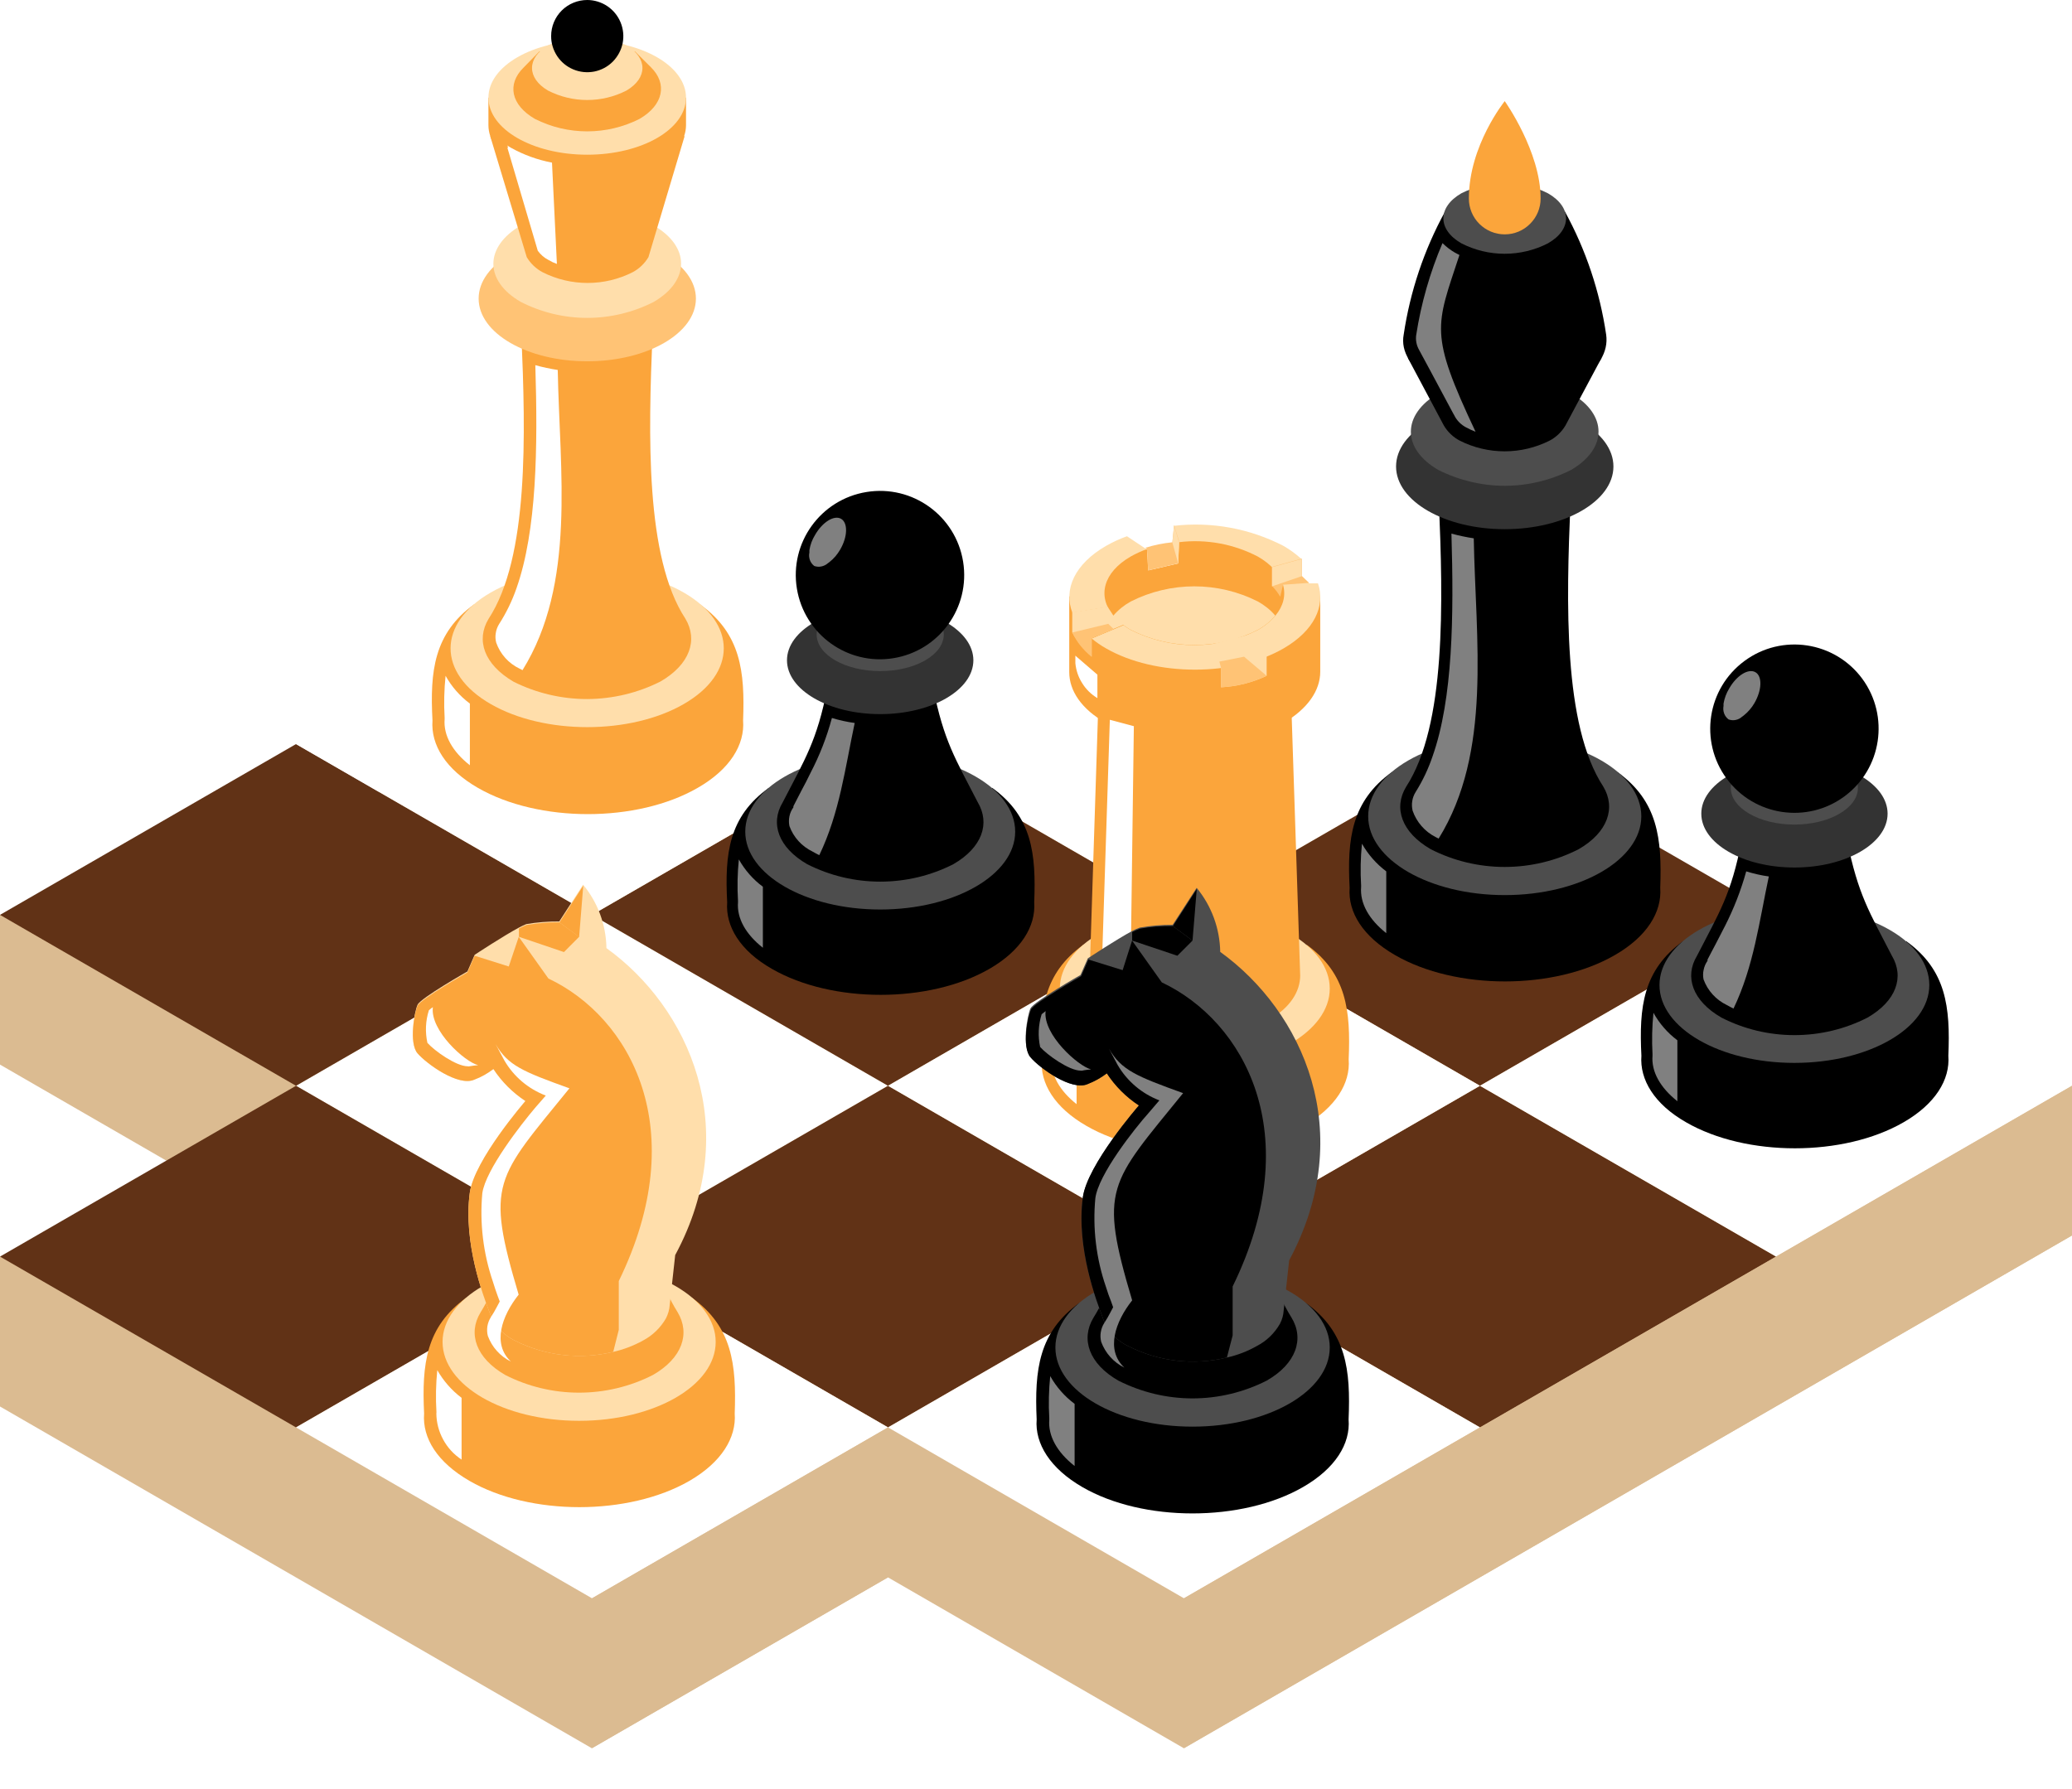 <svg width="22" height="19" viewBox="0 0 22 19" fill="none" xmlns="http://www.w3.org/2000/svg">
<g clip-path="url(#clip0_1232_9183)">
<path d="M15.714 9.491L12.571 7.676L9.429 9.491L6.285 7.676L0 9.718V11.306L3.143 13.121L0 13.348V14.937L6.285 18.567L9.429 16.752L12.571 18.567L22 13.121V11.533L15.714 9.491Z" fill="#DBBB91"/>
<path d="M9.429 7.902L12.571 6.087L15.714 7.902L12.571 9.716L9.429 7.902Z" fill="white"/>
<path d="M12.571 9.716L15.714 7.902L18.858 9.716L15.714 11.531L12.571 9.716Z" fill="#613216"/>
<path d="M3.143 11.531L6.286 9.716L9.429 11.531L6.286 13.345L3.143 11.531Z" fill="white"/>
<path d="M0 9.716L3.143 7.902L6.286 9.716L3.143 11.531L0 9.716Z" fill="#613216"/>
<path d="M6.286 13.345L9.429 11.531L12.571 13.345L9.429 15.159L6.286 13.345Z" fill="#613216"/>
<path d="M12.571 13.345L15.714 11.531L18.858 13.345L15.714 15.159L12.571 13.345Z" fill="#613216"/>
<path d="M6.286 9.716L9.429 7.902L12.571 9.716L9.429 11.531L6.286 9.716Z" fill="#613216"/>
<path d="M0 13.345L3.143 11.531L6.286 13.345L3.143 15.159L0 13.345Z" fill="#613216"/>
<path d="M3.143 15.159L6.286 13.345L9.429 15.159L6.286 16.974L3.143 15.159Z" fill="white"/>
<path d="M9.429 11.531L12.571 9.716L15.714 11.531L12.571 13.345L9.429 11.531Z" fill="white"/>
<path d="M3.143 7.902L6.286 6.087L9.429 7.902L6.286 9.716L3.143 7.902Z" fill="white"/>
<path d="M15.714 11.531L18.858 9.716L22 11.531L18.858 13.345L15.714 11.531Z" fill="white"/>
<path d="M9.429 15.159L12.571 13.345L15.714 15.159L12.571 16.974L9.429 15.159Z" fill="white"/>
<path d="M8.163 8.367L8.441 8.84C9.027 8.628 9.669 8.628 10.256 8.84L10.535 8.367C10.958 8.672 11.002 9.066 10.981 9.583C10.999 9.837 10.841 10.096 10.504 10.29C9.867 10.657 8.834 10.657 8.197 10.29C7.856 10.096 7.702 9.836 7.721 9.582C7.694 9.066 7.738 8.672 8.163 8.367Z" fill="black"/>
<path d="M9.346 9.659C10.137 9.659 10.779 9.289 10.779 8.832C10.779 8.375 10.137 8.005 9.346 8.005C8.555 8.005 7.913 8.375 7.913 8.832C7.913 9.289 8.555 9.659 9.346 9.659Z" fill="#4D4D4D"/>
<path d="M9.346 7.304H9.908C10.021 7.871 10.144 8.058 10.381 8.519C10.516 8.746 10.428 9.001 10.122 9.178C9.882 9.3 9.616 9.363 9.347 9.363C9.077 9.363 8.812 9.3 8.571 9.178C8.264 9.001 8.176 8.745 8.31 8.522C8.549 8.058 8.674 7.87 8.785 7.304H9.346Z" fill="black"/>
<path d="M9.346 7.584C9.892 7.584 10.335 7.328 10.335 7.012C10.335 6.697 9.892 6.441 9.346 6.441C8.799 6.441 8.356 6.697 8.356 7.012C8.356 7.328 8.799 7.584 9.346 7.584Z" fill="#333333"/>
<path d="M9.346 7.127C9.719 7.127 10.021 6.953 10.021 6.738C10.021 6.523 9.719 6.349 9.346 6.349C8.973 6.349 8.671 6.523 8.671 6.738C8.671 6.953 8.973 7.127 9.346 7.127Z" fill="#4D4D4D"/>
<path d="M9.486 6.99C9.974 6.911 10.305 6.452 10.226 5.964C10.147 5.477 9.688 5.146 9.201 5.225C8.713 5.304 8.382 5.763 8.461 6.25C8.54 6.737 8.999 7.069 9.486 6.99Z" fill="black"/>
<path d="M8.424 8.574V8.569V8.562L8.508 8.399C8.544 8.332 8.577 8.269 8.606 8.208C8.703 8.022 8.779 7.827 8.833 7.625C8.912 7.649 8.993 7.667 9.075 7.678C8.973 8.157 8.915 8.633 8.699 9.082C8.675 9.07 8.651 9.058 8.628 9.044C8.514 8.989 8.425 8.892 8.382 8.773C8.375 8.739 8.375 8.703 8.382 8.669C8.389 8.635 8.403 8.603 8.424 8.574Z" fill="#808080"/>
<path d="M7.836 9.574V9.566C7.827 9.42 7.83 9.273 7.845 9.127C7.909 9.241 7.996 9.34 8.1 9.417V10.065C7.918 9.922 7.822 9.751 7.836 9.582V9.574Z" fill="#808080"/>
<path d="M8.646 6.011C8.624 5.994 8.608 5.972 8.599 5.947C8.59 5.921 8.588 5.894 8.594 5.868V5.843C8.603 5.786 8.623 5.732 8.653 5.683C8.732 5.544 8.857 5.467 8.931 5.51C9.004 5.553 9.001 5.7 8.92 5.838C8.891 5.888 8.853 5.933 8.807 5.969L8.788 5.983C8.769 6 8.745 6.011 8.72 6.016C8.695 6.021 8.67 6.019 8.646 6.011Z" fill="#808080"/>
<path d="M11.502 10.034L11.78 10.508C12.367 10.296 13.009 10.296 13.595 10.508L13.875 10.034C14.298 10.34 14.342 10.733 14.32 11.25C14.34 11.505 14.181 11.762 13.844 11.957C13.206 12.325 12.174 12.325 11.536 11.957C11.196 11.762 11.042 11.504 11.061 11.25C11.034 10.733 11.078 10.34 11.502 10.034Z" fill="#FBA53B"/>
<path d="M12.686 11.326C13.477 11.326 14.119 10.955 14.119 10.499C14.119 10.042 13.477 9.672 12.686 9.672C11.894 9.672 11.253 10.042 11.253 10.499C11.253 10.955 11.894 11.326 12.686 11.326Z" fill="#FFDEAB"/>
<path d="M11.97 6.723C11.574 6.95 11.574 7.322 11.97 7.55C12.192 7.663 12.437 7.722 12.686 7.722C12.935 7.722 13.181 7.663 13.403 7.55C13.797 7.323 13.797 6.951 13.403 6.723C13.181 6.611 12.935 6.552 12.686 6.552C12.437 6.552 12.192 6.611 11.97 6.723Z" fill="#FFDEAB"/>
<path d="M11.569 10.36L11.673 7.126H13.699L13.805 10.36C13.805 10.529 13.7 10.7 13.477 10.829C13.232 10.953 12.961 11.018 12.686 11.018C12.411 11.018 12.14 10.953 11.895 10.829C11.672 10.7 11.563 10.53 11.569 10.36Z" fill="#FBA53B"/>
<path d="M11.353 7.138V6.333H11.791C12.071 6.201 12.376 6.133 12.685 6.133C12.995 6.133 13.3 6.201 13.58 6.333H14.018V7.134C14.018 7.331 13.887 7.527 13.628 7.678C13.107 7.979 12.266 7.979 11.743 7.678C11.483 7.532 11.353 7.336 11.353 7.138Z" fill="#FBA53B"/>
<path d="M11.759 6.446L11.386 6.507C11.29 6.26 11.41 5.99 11.744 5.797C11.815 5.757 11.889 5.722 11.966 5.695L12.178 5.836L12.191 6.063L12.51 5.989L12.519 5.762V5.754L12.466 5.584C12.866 5.538 13.271 5.613 13.629 5.798C13.698 5.838 13.764 5.886 13.823 5.941V6.124L13.9 6.195H13.994C14.076 6.437 13.953 6.698 13.629 6.886C13.108 7.187 12.267 7.187 11.744 6.886C11.69 6.856 11.639 6.82 11.591 6.781L11.926 6.641L12.027 6.563L11.85 6.544L11.759 6.446Z" fill="#FFDEAB"/>
<path d="M12.006 5.91C12.061 5.879 12.118 5.853 12.178 5.831L12.191 6.058L12.51 5.984L12.519 5.758C12.807 5.723 13.099 5.777 13.356 5.911C13.65 6.081 13.713 6.334 13.541 6.539C13.489 6.6 13.426 6.651 13.356 6.69C13.147 6.796 12.916 6.851 12.681 6.851C12.447 6.851 12.216 6.796 12.006 6.69C11.936 6.651 11.874 6.6 11.821 6.539C11.65 6.333 11.712 6.08 12.006 5.91Z" fill="#FBA53B"/>
<path d="M11.821 6.538C11.874 6.599 11.936 6.65 12.006 6.689C12.216 6.795 12.447 6.85 12.681 6.85C12.916 6.85 13.147 6.795 13.356 6.689C13.426 6.65 13.489 6.599 13.541 6.538C13.489 6.477 13.426 6.427 13.356 6.388C13.147 6.282 12.916 6.227 12.681 6.227C12.447 6.227 12.215 6.282 12.006 6.388C11.936 6.427 11.873 6.477 11.821 6.538Z" fill="#FFDEAB"/>
<path d="M13.449 6.967L13.222 6.752L12.892 6.836L12.964 7.089V7.299C13.132 7.29 13.297 7.249 13.449 7.177V6.967Z" fill="#FFDEAB"/>
<path d="M13.209 6.974L12.947 7.026L12.964 7.089V7.299C13.132 7.291 13.297 7.249 13.449 7.177L13.209 6.974Z" fill="#FFC375"/>
<path d="M12.519 5.756L12.51 5.983L12.191 6.057L12.178 5.83L12.16 5.818C12.254 5.788 12.35 5.769 12.448 5.759L12.466 5.576L12.519 5.746V5.756Z" fill="#FFC375"/>
<path d="M11.591 6.775V6.974C11.509 6.9 11.439 6.814 11.385 6.717V6.503L11.759 6.442L11.822 6.538L12.027 6.557L11.926 6.636L11.591 6.775Z" fill="#FFDEAB"/>
<path d="M11.822 6.679L11.767 6.625L11.385 6.717C11.432 6.818 11.503 6.906 11.591 6.974V6.775L11.822 6.679Z" fill="#FFC375"/>
<path d="M12.466 5.579L12.519 5.758L12.51 5.984L12.448 5.762L12.466 5.579Z" fill="#FFDEAB"/>
<path d="M13.899 6.19L13.623 6.21L13.593 6.337C13.569 6.296 13.54 6.258 13.506 6.224V6.02L13.822 5.933V6.116L13.899 6.19Z" fill="#FFC375"/>
<path d="M13.822 6.119L13.506 6.227V6.023L13.822 5.936V6.119Z" fill="#FFDEAB"/>
<path d="M11.999 10.714L11.962 10.696C11.792 10.597 11.697 10.469 11.701 10.347V10.209L11.784 7.644L12.039 7.712L11.999 10.714Z" fill="white"/>
<path d="M11.436 6.979L11.652 7.165V7.414C11.587 7.375 11.531 7.321 11.491 7.256C11.45 7.192 11.425 7.119 11.418 7.043V6.963L11.436 6.979Z" fill="white"/>
<path d="M11.168 11.234V11.226C11.159 11.079 11.162 10.933 11.177 10.787C11.241 10.9 11.327 11 11.431 11.078V11.726C11.249 11.582 11.154 11.412 11.167 11.242L11.168 11.234Z" fill="white"/>
<path d="M17.869 9.996L18.147 10.469C18.734 10.257 19.376 10.257 19.962 10.469L20.241 9.996C20.665 10.301 20.709 10.696 20.687 11.212C20.707 11.466 20.548 11.725 20.211 11.919C19.574 12.287 18.541 12.287 17.903 11.919C17.563 11.725 17.409 11.465 17.428 11.212C17.402 10.696 17.445 10.303 17.869 9.996Z" fill="black"/>
<path d="M19.052 11.288C19.844 11.288 20.485 10.918 20.485 10.461C20.485 10.004 19.844 9.634 19.052 9.634C18.261 9.634 17.62 10.004 17.62 10.461C17.62 10.918 18.261 11.288 19.052 11.288Z" fill="#4D4D4D"/>
<path d="M19.053 8.933H19.614C19.728 9.5 19.85 9.689 20.087 10.149C20.222 10.376 20.135 10.63 19.829 10.807C19.588 10.93 19.323 10.993 19.053 10.993C18.784 10.993 18.518 10.93 18.278 10.807C17.97 10.63 17.884 10.374 18.017 10.153C18.256 9.689 18.381 9.499 18.491 8.933H19.053Z" fill="black"/>
<path d="M19.053 9.213C19.599 9.213 20.042 8.957 20.042 8.641C20.042 8.326 19.599 8.07 19.053 8.07C18.506 8.07 18.064 8.326 18.064 8.641C18.064 8.957 18.506 9.213 19.053 9.213Z" fill="#333333"/>
<path d="M19.052 8.757C19.425 8.757 19.727 8.582 19.727 8.367C19.727 8.151 19.425 7.977 19.052 7.977C18.68 7.977 18.377 8.151 18.377 8.367C18.377 8.582 18.68 8.757 19.052 8.757Z" fill="#4D4D4D"/>
<path d="M19.583 8.458C19.98 8.166 20.065 7.606 19.773 7.208C19.48 6.811 18.92 6.726 18.523 7.019C18.125 7.312 18.04 7.871 18.333 8.269C18.626 8.666 19.186 8.751 19.583 8.458Z" fill="black"/>
<path d="M18.13 10.204V10.198V10.191C18.161 10.133 18.188 10.078 18.215 10.029C18.25 9.961 18.283 9.898 18.314 9.837C18.409 9.651 18.485 9.456 18.541 9.254C18.619 9.278 18.7 9.297 18.781 9.308C18.679 9.786 18.621 10.263 18.406 10.711C18.382 10.699 18.358 10.687 18.334 10.673C18.22 10.618 18.132 10.521 18.088 10.402C18.081 10.368 18.081 10.333 18.089 10.299C18.096 10.264 18.11 10.232 18.13 10.204Z" fill="#808080"/>
<path d="M17.546 11.203V11.195C17.538 11.049 17.541 10.902 17.556 10.756C17.619 10.87 17.706 10.97 17.81 11.048V11.695C17.628 11.551 17.532 11.381 17.546 11.211V11.203Z" fill="#808080"/>
<path d="M18.353 7.64C18.331 7.623 18.315 7.601 18.306 7.576C18.297 7.55 18.295 7.523 18.3 7.497V7.472C18.31 7.415 18.33 7.361 18.36 7.312C18.439 7.173 18.564 7.096 18.639 7.139C18.713 7.182 18.708 7.329 18.628 7.467C18.599 7.517 18.561 7.561 18.515 7.598C18.509 7.603 18.503 7.608 18.496 7.612C18.477 7.63 18.453 7.641 18.428 7.646C18.403 7.651 18.377 7.649 18.353 7.64Z" fill="#808080"/>
<path d="M11.459 13.838L11.742 14.319C12.337 14.105 12.988 14.105 13.583 14.319L13.866 13.838C14.297 14.148 14.341 14.549 14.319 15.074C14.34 15.333 14.178 15.595 13.836 15.792C13.188 16.166 12.134 16.166 11.491 15.792C11.151 15.595 10.987 15.333 11.007 15.074C10.984 14.549 11.028 14.148 11.459 13.838Z" fill="black"/>
<path d="M12.662 15.151C13.467 15.151 14.119 14.775 14.119 14.31C14.119 13.846 13.467 13.47 12.662 13.47C11.858 13.47 11.206 13.846 11.206 14.31C11.206 14.775 11.858 15.151 12.662 15.151Z" fill="#4D4D4D"/>
<path d="M11.609 13.996C11.7 13.851 11.77 13.694 11.816 13.53H13.508C13.554 13.693 13.623 13.849 13.713 13.993C13.851 14.22 13.762 14.483 13.45 14.662C13.206 14.786 12.936 14.851 12.662 14.851C12.389 14.851 12.119 14.786 11.874 14.662C11.562 14.483 11.474 14.222 11.609 13.996Z" fill="black"/>
<path d="M10.942 11.229C11.039 11.343 11.377 11.589 11.548 11.513C11.621 11.485 11.69 11.446 11.752 11.399C11.841 11.535 11.957 11.651 12.092 11.74C12.092 11.74 11.543 12.369 11.497 12.718C11.425 13.254 11.648 13.831 11.701 13.973C11.722 14.043 11.757 14.108 11.805 14.163C11.852 14.218 11.91 14.263 11.976 14.294C12.3 14.46 12.673 14.503 13.027 14.417C13.139 14.392 13.246 14.351 13.346 14.294C13.448 14.241 13.533 14.159 13.59 14.059C13.614 14.014 13.627 13.965 13.63 13.915L13.688 13.385C14.419 12.023 13.833 10.742 12.956 10.109C12.952 9.861 12.864 9.621 12.706 9.429L12.451 9.822C12.334 9.821 12.217 9.831 12.102 9.851C12.073 9.861 12.046 9.874 12.02 9.888C11.855 9.976 11.55 10.178 11.55 10.178L11.473 10.354C11.473 10.354 10.974 10.638 10.941 10.71C10.908 10.781 10.846 11.119 10.942 11.229Z" fill="#4D4D4D"/>
<path d="M10.942 11.229C11.039 11.343 11.377 11.589 11.548 11.513C11.621 11.485 11.69 11.446 11.752 11.399C11.841 11.535 11.957 11.651 12.093 11.74C12.093 11.74 11.543 12.369 11.497 12.718C11.425 13.254 11.648 13.831 11.701 13.973C11.722 14.043 11.758 14.107 11.805 14.163C11.852 14.218 11.91 14.263 11.976 14.294C12.3 14.46 12.674 14.503 13.027 14.417L13.088 14.182V13.662C13.882 12.041 13.209 10.846 12.336 10.433L12.02 9.989L11.92 10.303L11.556 10.19L11.479 10.367C11.479 10.367 10.98 10.65 10.947 10.722C10.914 10.793 10.846 11.119 10.942 11.229Z" fill="black"/>
<path d="M12.707 9.441L12.662 9.989L12.453 9.835L12.707 9.441Z" fill="black"/>
<path d="M12.021 9.899V9.989L12.501 10.15L12.662 9.989L12.452 9.834C12.335 9.833 12.218 9.842 12.103 9.862C12.075 9.873 12.047 9.885 12.021 9.899Z" fill="black"/>
<path d="M11.743 13.668C11.639 13.366 11.6 13.044 11.63 12.726C11.662 12.473 12.047 11.985 12.197 11.818L12.31 11.686C12.124 11.615 11.967 11.482 11.867 11.31L11.775 11.137C11.905 11.364 12.066 11.43 12.562 11.609C11.777 12.577 11.665 12.613 12.021 13.81C11.841 14.037 11.737 14.337 11.938 14.524C11.824 14.468 11.736 14.37 11.692 14.25C11.684 14.216 11.682 14.181 11.688 14.147C11.694 14.112 11.706 14.079 11.725 14.05C11.749 14.013 11.771 13.975 11.791 13.936L11.819 13.883L11.799 13.826C11.778 13.775 11.76 13.723 11.743 13.668Z" fill="#808080"/>
<path d="M11.06 10.771L11.102 10.738C11.072 10.988 11.449 11.324 11.585 11.357C11.579 11.357 11.5 11.366 11.492 11.37C11.486 11.371 11.48 11.371 11.474 11.37C11.352 11.37 11.119 11.204 11.044 11.119C11.019 11.004 11.025 10.884 11.06 10.771Z" fill="#808080"/>
<path d="M11.141 15.068V15.06C11.132 14.912 11.136 14.763 11.151 14.614C11.216 14.73 11.304 14.83 11.41 14.909V15.569C11.223 15.422 11.127 15.249 11.141 15.076V15.068Z" fill="#808080"/>
<g style="mix-blend-mode:multiply">
<path d="M6.286 16.974V18.564L9.429 16.75V15.159L6.286 16.974Z" fill="#DBBB91"/>
</g>
<g style="mix-blend-mode:multiply">
<path d="M12.571 16.974V18.564L22 13.12V11.531L12.571 16.974Z" fill="#DBBB91"/>
</g>
<path d="M14.779 8.199L15.06 8.678C15.653 8.464 16.301 8.464 16.893 8.678L17.174 8.199C17.603 8.508 17.647 8.906 17.628 9.429C17.647 9.686 17.487 9.947 17.146 10.143C16.501 10.516 15.457 10.516 14.812 10.143C14.472 9.947 14.311 9.69 14.33 9.429C14.303 8.906 14.35 8.508 14.779 8.199Z" fill="black"/>
<path d="M15.977 9.506C16.778 9.506 17.427 9.131 17.427 8.669C17.427 8.206 16.778 7.831 15.977 7.831C15.177 7.831 14.527 8.206 14.527 8.669C14.527 9.131 15.177 9.506 15.977 9.506Z" fill="#4D4D4D"/>
<path d="M14.929 8.357C15.356 7.702 15.322 6.396 15.278 5.337H16.675C16.63 6.396 16.596 7.702 17.023 8.353C17.159 8.58 17.072 8.84 16.761 9.019C16.518 9.143 16.249 9.207 15.976 9.207C15.704 9.207 15.435 9.143 15.192 9.019C14.881 8.84 14.794 8.581 14.929 8.357Z" fill="black"/>
<path d="M15.977 5.62C16.614 5.62 17.131 5.322 17.131 4.954C17.131 4.586 16.614 4.288 15.977 4.288C15.34 4.288 14.823 4.586 14.823 4.954C14.823 5.322 15.34 5.62 15.977 5.62Z" fill="#333333"/>
<path d="M15.272 4.177C14.883 4.404 14.883 4.766 15.272 4.991C15.491 5.101 15.732 5.159 15.977 5.159C16.222 5.159 16.463 5.101 16.681 4.991C17.07 4.764 17.07 4.402 16.681 4.177C16.463 4.066 16.222 4.009 15.977 4.009C15.732 4.009 15.491 4.066 15.272 4.177Z" fill="#4D4D4D"/>
<path d="M14.947 3.799H17.006L16.622 4.518C16.582 4.586 16.524 4.642 16.454 4.679C16.306 4.754 16.142 4.793 15.976 4.793C15.81 4.793 15.646 4.754 15.498 4.679C15.428 4.642 15.37 4.586 15.33 4.518L14.947 3.799Z" fill="black"/>
<path d="M14.904 3.554C14.972 3.097 15.12 2.654 15.342 2.249H16.617C16.839 2.655 16.987 3.097 17.054 3.555C17.079 3.734 16.976 3.918 16.738 4.056C16.502 4.175 16.241 4.238 15.976 4.238C15.712 4.238 15.451 4.175 15.215 4.056C14.983 3.917 14.87 3.732 14.904 3.554Z" fill="black"/>
<path d="M15.516 2.053C15.262 2.2 15.262 2.438 15.516 2.584C15.659 2.657 15.816 2.695 15.976 2.695C16.136 2.695 16.294 2.657 16.436 2.584C16.692 2.438 16.692 2.2 16.436 2.053C16.294 1.981 16.136 1.943 15.976 1.943C15.816 1.943 15.659 1.981 15.516 2.053Z" fill="#4D4D4D"/>
<path d="M15.596 2.108C15.596 2.209 15.636 2.306 15.707 2.377C15.779 2.449 15.876 2.489 15.977 2.489C16.078 2.489 16.175 2.449 16.246 2.377C16.318 2.306 16.358 2.209 16.358 2.108C16.358 1.609 15.977 1.074 15.977 1.074C15.977 1.074 15.596 1.545 15.596 2.108Z" fill="#FBA53B"/>
<path d="M15.037 3.557C15.089 3.222 15.183 2.894 15.316 2.582C15.356 2.621 15.4 2.655 15.448 2.683L15.496 2.708C15.246 3.469 15.171 3.533 15.667 4.585C15.632 4.572 15.598 4.556 15.565 4.538C15.518 4.513 15.479 4.476 15.452 4.431L15.418 4.369L15.175 3.915L15.068 3.717C15.04 3.668 15.029 3.612 15.037 3.557Z" fill="#808080"/>
<path d="M14.452 9.412V9.404C14.443 9.256 14.446 9.108 14.461 8.96C14.526 9.075 14.614 9.175 14.719 9.254V9.91C14.535 9.765 14.438 9.592 14.452 9.42V9.412Z" fill="#808080"/>
<path d="M14.999 8.61C14.991 8.576 14.989 8.541 14.995 8.507C15 8.473 15.013 8.44 15.031 8.411C15.105 8.293 15.165 8.167 15.21 8.034C15.427 7.421 15.437 6.545 15.411 5.667C15.489 5.688 15.568 5.705 15.648 5.717C15.667 6.793 15.845 7.986 15.275 8.906L15.244 8.89C15.129 8.832 15.041 8.731 14.999 8.61Z" fill="#808080"/>
<path d="M4.951 13.782L5.232 14.261C5.824 14.047 6.472 14.047 7.064 14.261L7.347 13.782C7.774 14.09 7.82 14.489 7.801 15.011C7.82 15.269 7.66 15.53 7.32 15.727C6.674 16.099 5.629 16.099 4.985 15.727C4.644 15.53 4.483 15.274 4.503 15.011C4.478 14.489 4.522 14.09 4.951 13.782Z" fill="#FBA53B"/>
<path d="M6.149 15.089C6.95 15.089 7.599 14.714 7.599 14.251C7.599 13.789 6.95 13.414 6.149 13.414C5.348 13.414 4.699 13.789 4.699 14.251C4.699 14.714 5.348 15.089 6.149 15.089Z" fill="#FFDEAB"/>
<path d="M5.101 13.94C5.191 13.795 5.26 13.638 5.306 13.474H6.991C7.037 13.637 7.105 13.793 7.195 13.936C7.331 14.163 7.244 14.423 6.933 14.602C6.69 14.726 6.421 14.79 6.148 14.79C5.876 14.79 5.607 14.726 5.364 14.602C5.054 14.423 4.966 14.164 5.101 13.94Z" fill="#FBA53B"/>
<path d="M4.432 11.185C4.529 11.298 4.866 11.542 5.036 11.466C5.109 11.439 5.177 11.4 5.239 11.353C5.328 11.488 5.444 11.604 5.579 11.693C5.579 11.693 5.034 12.32 4.988 12.668C4.916 13.202 5.137 13.775 5.19 13.916C5.212 13.985 5.247 14.049 5.294 14.104C5.341 14.159 5.399 14.204 5.464 14.236C5.787 14.399 6.158 14.442 6.511 14.357C6.622 14.332 6.729 14.291 6.828 14.236C6.93 14.182 7.014 14.1 7.071 14.001C7.094 13.956 7.108 13.907 7.111 13.857L7.169 13.329C7.896 11.98 7.313 10.698 6.439 10.069C6.435 9.822 6.348 9.585 6.191 9.395L5.938 9.786C5.821 9.785 5.704 9.794 5.588 9.814C5.561 9.825 5.534 9.838 5.508 9.852C5.345 9.939 5.04 10.14 5.04 10.14L4.963 10.317C4.963 10.317 4.468 10.598 4.434 10.67C4.4 10.741 4.341 11.075 4.432 11.185Z" fill="#FFDEAB"/>
<path d="M4.432 11.185C4.529 11.298 4.866 11.542 5.036 11.466C5.109 11.439 5.177 11.4 5.239 11.353C5.328 11.489 5.444 11.604 5.579 11.693C5.579 11.693 5.034 12.32 4.988 12.668C4.916 13.202 5.137 13.775 5.19 13.916C5.212 13.985 5.247 14.049 5.294 14.104C5.341 14.159 5.399 14.204 5.464 14.236C5.787 14.399 6.158 14.443 6.511 14.357L6.57 14.123V13.605C7.357 11.993 6.692 10.803 5.823 10.392L5.508 9.949L5.402 10.264L5.04 10.15L4.963 10.327C4.963 10.327 4.468 10.609 4.434 10.68C4.4 10.752 4.341 11.075 4.432 11.185Z" fill="#FBA53B"/>
<path d="M6.193 9.405L6.149 9.951L5.94 9.796L6.193 9.405Z" fill="#FBA53B"/>
<path d="M5.51 9.861V9.949L5.988 10.111L6.149 9.949L5.94 9.795C5.823 9.794 5.706 9.804 5.591 9.823C5.563 9.834 5.536 9.847 5.51 9.861Z" fill="#FBA53B"/>
<path d="M5.234 13.613C5.131 13.311 5.092 12.991 5.121 12.673C5.155 12.423 5.537 11.936 5.681 11.766L5.795 11.635C5.609 11.564 5.453 11.432 5.354 11.26L5.262 11.088C5.392 11.315 5.552 11.38 6.046 11.558C5.264 12.521 5.152 12.558 5.507 13.749C5.327 13.976 5.224 14.273 5.425 14.46C5.311 14.404 5.224 14.307 5.18 14.188C5.171 14.154 5.17 14.119 5.175 14.085C5.181 14.05 5.193 14.018 5.212 13.988C5.236 13.952 5.256 13.917 5.278 13.875L5.306 13.822L5.285 13.765C5.268 13.719 5.25 13.666 5.234 13.613Z" fill="white"/>
<path d="M4.554 10.729C4.567 10.717 4.581 10.706 4.596 10.696C4.565 10.944 4.936 11.279 5.077 11.312C5.07 11.312 4.993 11.321 4.984 11.324C4.978 11.326 4.972 11.326 4.966 11.324C4.844 11.324 4.613 11.16 4.538 11.075C4.513 10.96 4.518 10.841 4.554 10.729Z" fill="white"/>
<path d="M4.634 15.002V14.995C4.625 14.847 4.628 14.698 4.643 14.551C4.708 14.665 4.796 14.766 4.901 14.845V15.501C4.819 15.447 4.752 15.374 4.706 15.289C4.659 15.203 4.634 15.108 4.633 15.01L4.634 15.002Z" fill="white"/>
<path d="M5.037 6.416L5.318 6.894C5.912 6.682 6.562 6.684 7.155 6.9L7.436 6.421C7.865 6.73 7.91 7.129 7.89 7.651C7.91 7.909 7.75 8.171 7.408 8.367C6.764 8.739 5.719 8.739 5.074 8.367C4.734 8.171 4.573 7.913 4.592 7.651C4.564 7.127 4.608 6.724 5.037 6.416Z" fill="#FBA53B"/>
<path d="M5.21 6.293C4.642 6.62 4.642 7.151 5.21 7.477C5.777 7.804 6.694 7.804 7.26 7.477C7.826 7.151 7.827 6.62 7.26 6.293C6.692 5.966 5.776 5.966 5.21 6.293Z" fill="#FFDEAB"/>
<path d="M5.187 6.573C5.616 5.919 5.581 4.614 5.536 3.554H6.928C6.884 4.614 6.85 5.919 7.277 6.57C7.413 6.797 7.325 7.056 7.014 7.237C6.773 7.359 6.505 7.423 6.234 7.424C5.963 7.424 5.696 7.361 5.453 7.24C5.139 7.056 5.052 6.798 5.187 6.573Z" fill="#FBA53B"/>
<path d="M6.235 3.837C6.873 3.837 7.389 3.539 7.389 3.171C7.389 2.803 6.873 2.505 6.235 2.505C5.598 2.505 5.082 2.803 5.082 3.171C5.082 3.539 5.598 3.837 6.235 3.837Z" fill="#FFC375"/>
<path d="M5.531 2.394C5.141 2.621 5.141 2.983 5.531 3.207C5.749 3.318 5.99 3.376 6.235 3.376C6.48 3.376 6.721 3.318 6.94 3.207C7.329 2.98 7.329 2.618 6.94 2.394C6.721 2.283 6.48 2.225 6.235 2.225C5.99 2.225 5.749 2.283 5.531 2.394Z" fill="#FFDEAB"/>
<path d="M5.205 1.446H7.269L6.885 2.731C6.845 2.798 6.787 2.854 6.717 2.891C6.569 2.966 6.405 3.005 6.239 3.005C6.073 3.005 5.909 2.966 5.761 2.891C5.691 2.854 5.633 2.798 5.593 2.731L5.205 1.446Z" fill="#FBA53B"/>
<path d="M5.314 1.037C5.367 0.983 5.427 0.937 5.493 0.9C5.723 0.783 5.977 0.722 6.235 0.722C6.493 0.722 6.747 0.783 6.977 0.9C7.042 0.937 7.102 0.983 7.155 1.037H7.284V1.328C7.284 1.483 7.181 1.638 6.977 1.756C6.747 1.873 6.493 1.934 6.235 1.934C5.977 1.934 5.723 1.873 5.493 1.756C5.288 1.643 5.186 1.483 5.186 1.328V1.037H5.314Z" fill="#FBA53B"/>
<path d="M6.235 1.643C6.815 1.643 7.284 1.372 7.284 1.037C7.284 0.702 6.815 0.431 6.235 0.431C5.655 0.431 5.186 0.702 5.186 1.037C5.186 1.372 5.655 1.643 6.235 1.643Z" fill="#FFDEAB"/>
<path d="M5.558 0.719L5.726 0.547H5.854C6.102 0.471 6.368 0.471 6.616 0.547H6.743L6.912 0.715C7.087 0.888 7.046 1.114 6.79 1.263C6.618 1.35 6.428 1.395 6.235 1.395C6.042 1.395 5.852 1.35 5.68 1.263C5.423 1.114 5.382 0.893 5.558 0.719Z" fill="#FBA53B"/>
<path d="M5.819 0.482C5.592 0.615 5.592 0.829 5.819 0.962C5.948 1.028 6.09 1.062 6.235 1.062C6.38 1.062 6.522 1.028 6.651 0.962C6.878 0.829 6.878 0.615 6.651 0.482C6.522 0.417 6.38 0.383 6.235 0.383C6.09 0.383 5.948 0.417 5.819 0.482Z" fill="#FFDEAB"/>
<path d="M5.852 0.382C5.851 0.458 5.874 0.532 5.916 0.596C5.958 0.659 6.017 0.708 6.087 0.737C6.158 0.767 6.235 0.774 6.309 0.76C6.384 0.745 6.452 0.709 6.506 0.655C6.559 0.601 6.596 0.533 6.611 0.459C6.626 0.384 6.618 0.307 6.589 0.237C6.56 0.167 6.511 0.107 6.448 0.065C6.385 0.023 6.311 3.3214e-07 6.235 0C6.134 -4.44235e-07 6.036 0.04 5.964 0.112C5.892 0.184 5.852 0.281 5.852 0.382Z" fill="black"/>
<path d="M4.721 7.629V7.621C4.712 7.473 4.716 7.324 4.731 7.177C4.795 7.292 4.883 7.393 4.989 7.472V8.127C4.804 7.982 4.707 7.809 4.721 7.637V7.629Z" fill="white"/>
<path d="M5.269 6.826C5.26 6.793 5.258 6.758 5.264 6.724C5.269 6.69 5.281 6.657 5.299 6.628C5.376 6.508 5.438 6.38 5.484 6.247C5.7 5.633 5.711 4.756 5.684 3.878C5.762 3.9 5.842 3.917 5.922 3.929C5.942 5.005 6.118 6.198 5.548 7.117L5.517 7.101C5.401 7.046 5.312 6.947 5.269 6.826Z" fill="white"/>
<path d="M5.395 1.568L5.387 1.545C5.399 1.554 5.412 1.562 5.425 1.569C5.561 1.645 5.708 1.698 5.861 1.727L5.913 2.803C5.882 2.792 5.852 2.778 5.824 2.761C5.778 2.738 5.74 2.704 5.71 2.663L5.387 1.568H5.395Z" fill="white"/>
</g>
<defs>
<clipPath id="clip0_1232_9183">
<rect width="22" height="18.565" fill="white"/>
</clipPath>
</defs>
</svg>
